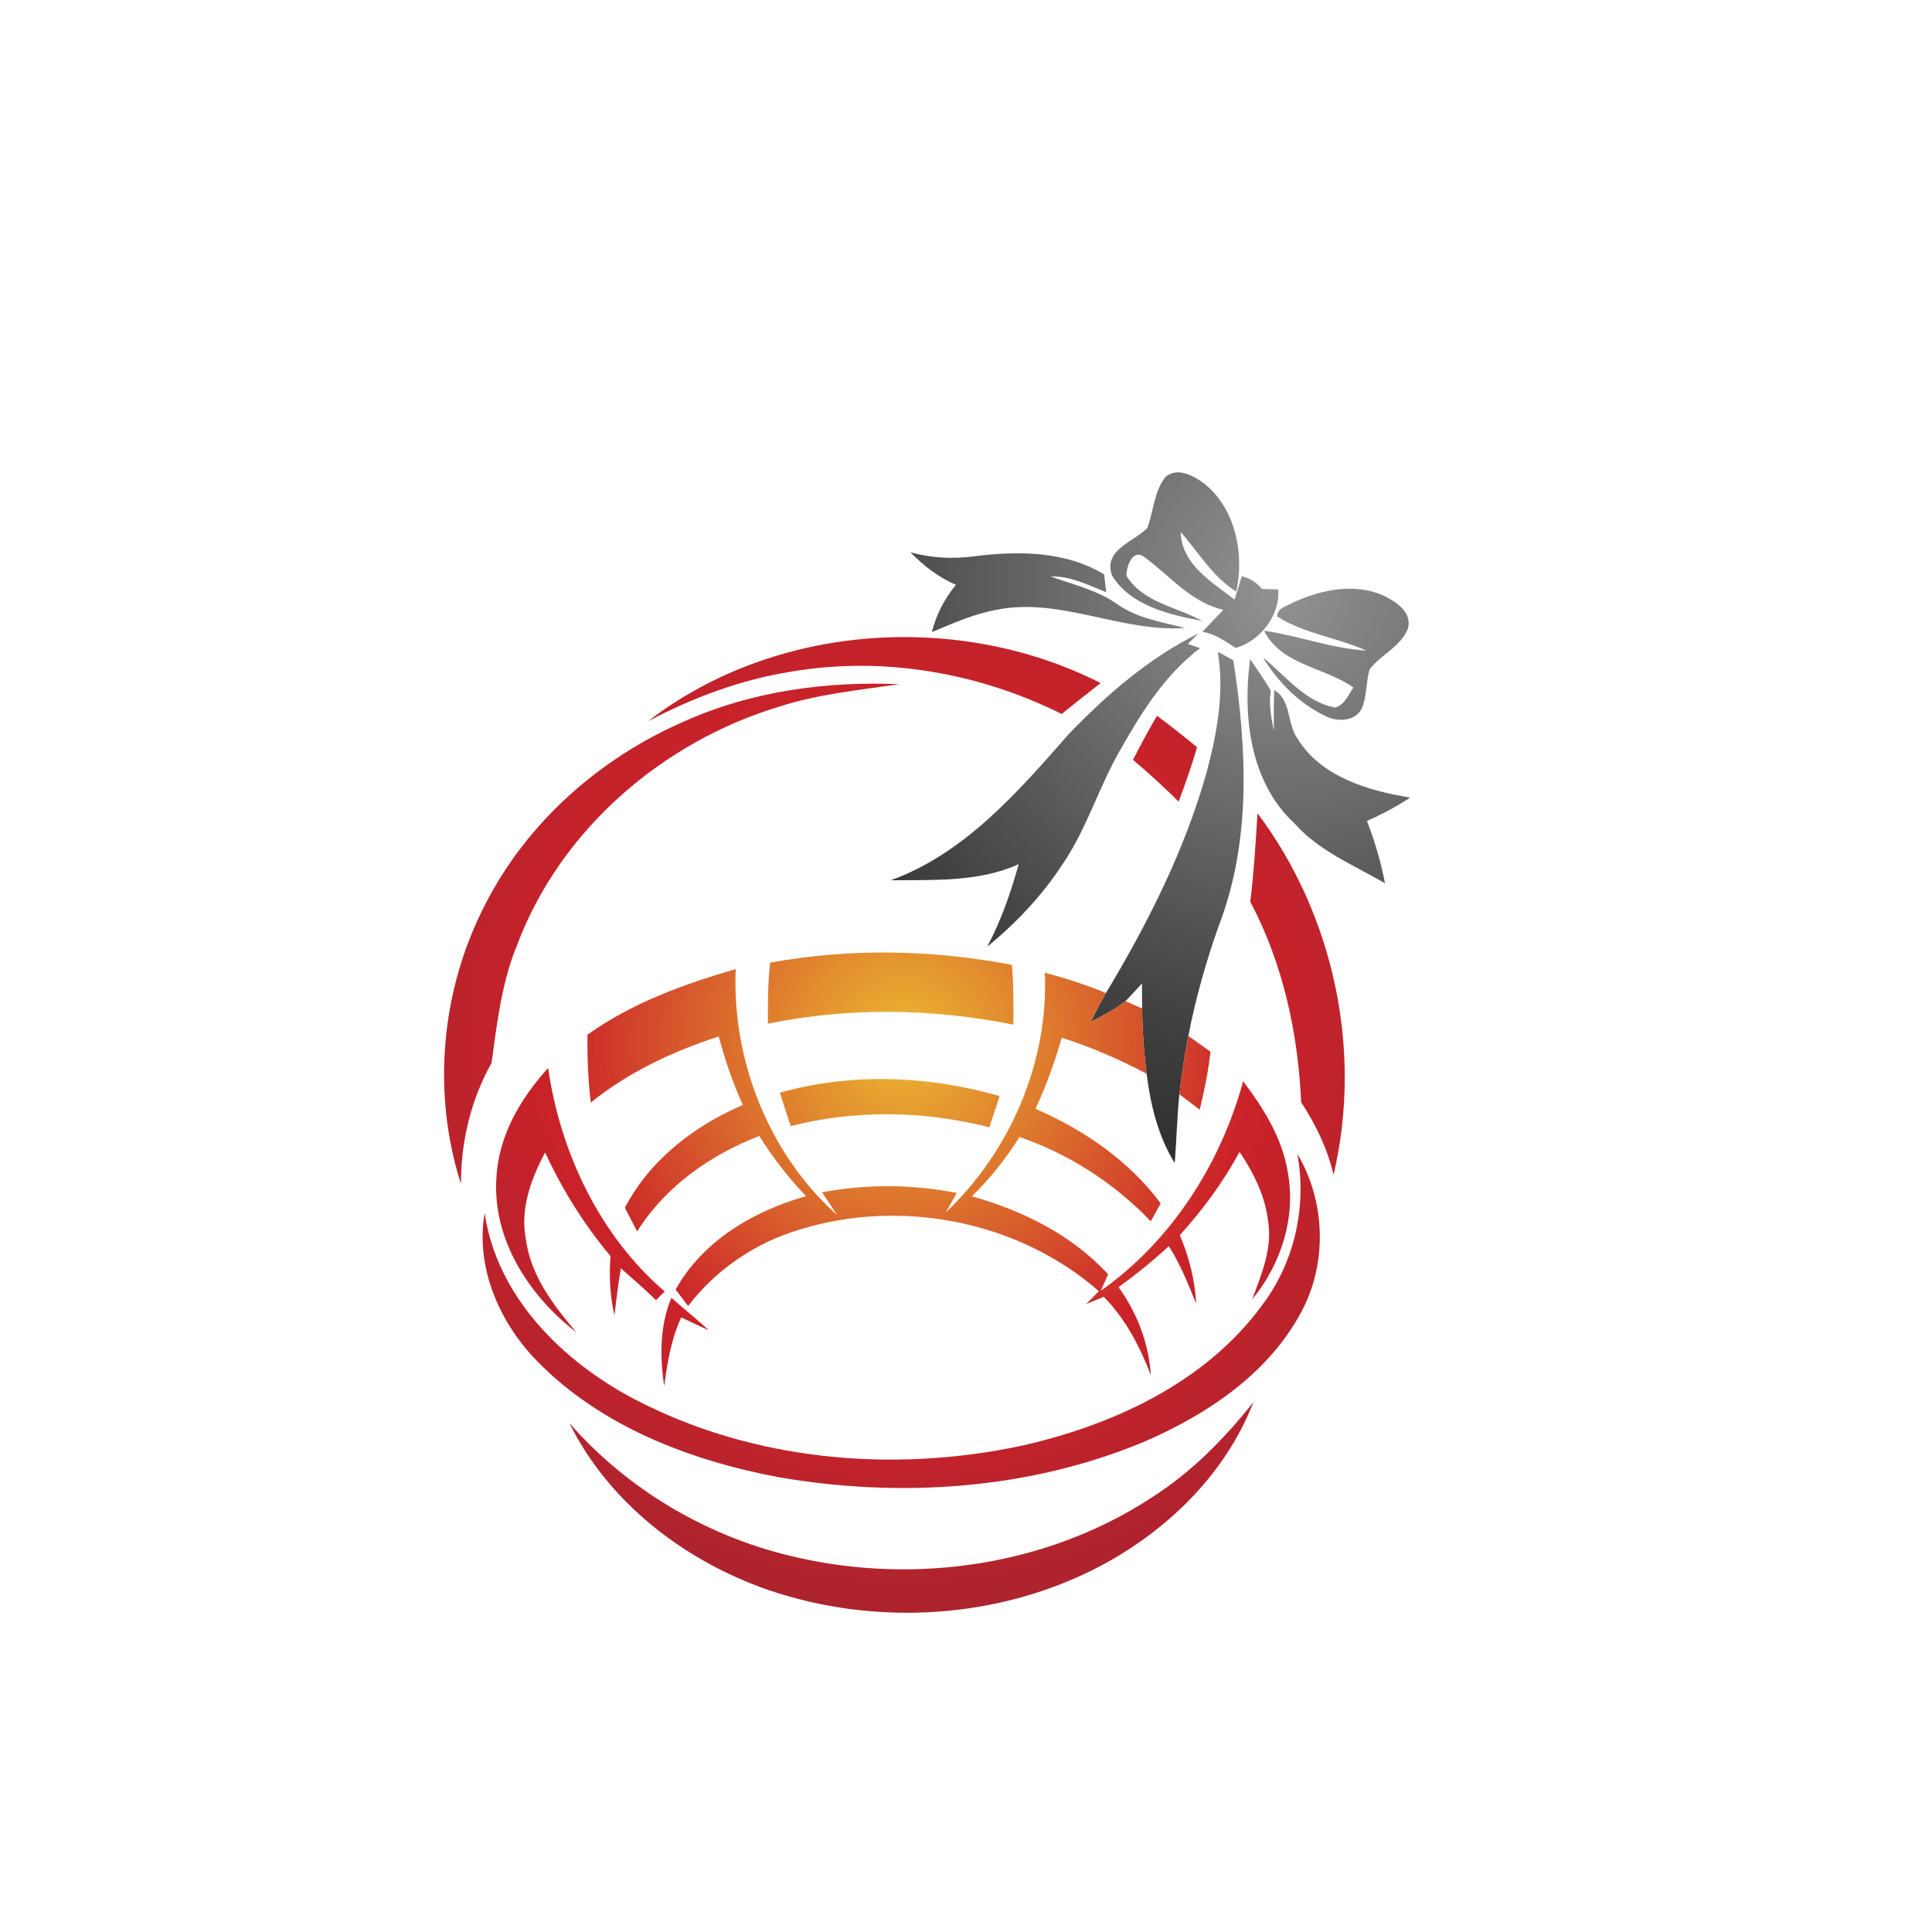 <?xml version="1.0" encoding="iso-8859-1"?>
<!-- Generator: Adobe Illustrator 13.0.0, SVG Export Plug-In . SVG Version: 6.00 Build 14948)  -->
<!DOCTYPE svg PUBLIC "-//W3C//DTD SVG 1.1//EN" "http://www.w3.org/Graphics/SVG/1.1/DTD/svg11.dtd">
<svg version="1.1" id="Layer_1" xmlns="http://www.w3.org/2000/svg" xmlns:xlink="http://www.w3.org/1999/xlink" x="0px" y="0px"
	 width="100px" height="100px" viewBox="0 0 100 100" enable-background="new 0 0 100 100" xml:space="preserve">
<g>
	<g>
		<radialGradient id="SVGID_1_" cx="66.337" cy="30.409" r="33.619" gradientUnits="userSpaceOnUse">
			<stop  offset="0" style="stop-color:#919395"/>
			<stop  offset="0.673" style="stop-color:#424243"/>
			<stop  offset="1" style="stop-color:#272525"/>
		</radialGradient>
		<path fill="url(#SVGID_1_)" d="M60.337,24.671c0.63-0.493,1.406-0.063,1.958,0.332c1.652,1.284,2.126,3.657,1.694,5.62
			c-1.224-0.762-1.951-2.031-2.874-3.086c0.039,1.68,1.611,2.583,2.783,3.496c0.13-0.4,0.249-0.801,0.376-1.201
			c0.413,0.093,0.767,0.312,1.04,0.649c0.21,0.01,0.638,0.024,0.848,0.029c0.104,1.338-0.945,2.686-2.21,3.027
			c-0.537-0.352-1.064-0.728-1.714-0.835c0.359-0.381,0.718-0.762,1.084-1.138c-1.655-0.371-2.739-1.733-4.035-2.69
			c-0.638-0.547-0.989,0.42-0.981,0.928c0.842,1.392,2.614,1.602,3.933,2.344c-1.691-0.327-3.716-0.786-4.675-2.349
			c-0.488-1.333,1.11-1.743,1.821-2.466C59.714,26.453,59.727,25.428,60.337,24.671z"/>
		<radialGradient id="SVGID_2_" cx="66.336" cy="30.406" r="33.614" gradientUnits="userSpaceOnUse">
			<stop  offset="0" style="stop-color:#919395"/>
			<stop  offset="0.673" style="stop-color:#424243"/>
			<stop  offset="1" style="stop-color:#272525"/>
		</radialGradient>
		<path fill="url(#SVGID_2_)" d="M47.124,28.587c1.081,0.298,2.204,0.356,3.312,0.205c2.246-0.283,4.725-0.278,6.714,0.942
			c0.022,0.229,0.078,0.684,0.105,0.918c-0.923-0.371-1.851-0.845-2.874-0.815c1.182,0.43,2.444,0.713,3.484,1.46
			c1.03,0.713,2.285,0.903,3.472,1.206c-3.301,0.239-6.468-1.611-9.766-0.938c-1.167,0.215-2.251,0.698-3.338,1.152
			c0.223-0.903,0.654-1.733,1.25-2.451C48.576,29.896,47.808,29.28,47.124,28.587z"/>
		<radialGradient id="SVGID_3_" cx="66.337" cy="30.409" r="33.622" gradientUnits="userSpaceOnUse">
			<stop  offset="0" style="stop-color:#919395"/>
			<stop  offset="0.673" style="stop-color:#424243"/>
			<stop  offset="1" style="stop-color:#272525"/>
		</radialGradient>
		<path fill="url(#SVGID_3_)" d="M67.002,31.15c1.447-0.649,3.21-1.001,4.699-0.278c0.618,0.312,1.399,0.854,1.172,1.66
			c-0.366,0.938-1.392,1.348-1.982,2.109c-0.195,0.664-0.129,1.387-0.407,2.031c-0.35,0.684-1.274,0.708-1.885,0.386
			c-1.355-0.645-2.454-1.758-3.232-3.032c1.177,0.952,2.173,2.305,3.745,2.598c0.493-0.151,0.676-0.649,0.938-1.04
			c-1.487-1.055-3.738-1.157-4.624-2.939c1.782,0.259,3.486,0.918,5.295,1.03c-1.506-0.674-3.213-0.874-4.619-1.768
			C66.113,31.434,66.677,31.355,67.002,31.15z"/>
		<radialGradient id="SVGID_4_" cx="66.34" cy="30.409" r="33.617" gradientUnits="userSpaceOnUse">
			<stop  offset="0" style="stop-color:#919395"/>
			<stop  offset="0.673" style="stop-color:#424243"/>
			<stop  offset="1" style="stop-color:#272525"/>
		</radialGradient>
		<path fill="url(#SVGID_4_)" d="M55.31,38.006c1.966-2.046,4.16-3.95,6.717-5.215c-0.137,0.137-0.413,0.405-0.547,0.537
			c0.158,0.059,0.474,0.166,0.635,0.22c-1.802,1.362-3.03,3.315-4.126,5.259c-1.104,1.909-1.729,4.062-2.972,5.898
			c-1.064,1.631-2.409,3.066-3.918,4.292c0.72-1.348,1.216-2.793,1.628-4.268c-2.075,0.942-4.404,0.806-6.623,0.835
			C49.937,44.173,52.692,40.984,55.31,38.006z"/>
		<radialGradient id="SVGID_5_" cx="66.339" cy="30.407" r="33.617" gradientUnits="userSpaceOnUse">
			<stop  offset="0" style="stop-color:#919395"/>
			<stop  offset="0.673" style="stop-color:#424243"/>
			<stop  offset="1" style="stop-color:#272525"/>
		</radialGradient>
		<path fill="url(#SVGID_5_)" d="M63.034,33.738c0.267,0.146,0.532,0.288,0.801,0.435c0.706,4.541,0.936,9.346-0.739,13.711
			c-0.667,1.87-1.211,3.784-1.587,5.737c-0.195,1.001-0.35,2.002-0.464,3.018c-0.122,1.177-0.145,2.378-0.242,3.555
			c-0.866-1.387-1.25-3.013-1.457-4.619c-0.135-1.123-0.218-2.246-0.229-3.379c-0.008-0.43-0.008-0.864-0.005-1.294
			c-0.283,0.308-0.566,0.615-0.854,0.918c-0.557,0.43-1.182,0.757-1.805,1.074c0.252-0.508,0.516-1.011,0.794-1.499
			c2.165-3.604,4.079-7.393,5.215-11.445C63,37.933,63.381,35.823,63.034,33.738z"/>
		<radialGradient id="SVGID_6_" cx="66.338" cy="30.412" r="33.613" gradientUnits="userSpaceOnUse">
			<stop  offset="0" style="stop-color:#919395"/>
			<stop  offset="0.673" style="stop-color:#424243"/>
			<stop  offset="1" style="stop-color:#272525"/>
		</radialGradient>
		<path fill="url(#SVGID_6_)" d="M64.704,34.119c0.374,0.527,0.737,1.069,1.072,1.626c-0.11,0.693,0.02,1.387,0.156,2.07
			c0.005-0.703-0.008-1.401,0.021-2.095c0.898,0.527,0.649,1.709,1.189,2.485c1.221,2.007,3.662,2.72,5.847,3.076
			c-0.71,0.469-1.46,0.869-2.236,1.211c0.41,1.05,0.721,2.124,0.936,3.228c-1.614-0.942-3.398-1.655-4.673-3.086
			C64.699,40.496,64.313,37.088,64.704,34.119z"/>
	</g>
	<g>
		<radialGradient id="SVGID_7_" cx="46.796" cy="54.017" r="50.103" gradientUnits="userSpaceOnUse">
			<stop  offset="0" style="stop-color:#ECBA31"/>
			<stop  offset="0.358" style="stop-color:#CB2229"/>
			<stop  offset="0.661" style="stop-color:#A22430"/>
			<stop  offset="1" style="stop-color:#540000"/>
		</radialGradient>
		<path fill="url(#SVGID_7_)" d="M33.542,37.332c6.561-5.063,16.084-5.703,23.426-1.978c-0.669,0.532-1.348,1.055-2.015,1.602
			c-4.302-2.144-9.265-3.008-14.019-2.188C38.342,35.179,35.859,36.111,33.542,37.332z"/>
		<radialGradient id="SVGID_8_" cx="46.797" cy="54.031" r="50.126" gradientUnits="userSpaceOnUse">
			<stop  offset="0" style="stop-color:#ECBA31"/>
			<stop  offset="0.358" style="stop-color:#CB2229"/>
			<stop  offset="0.661" style="stop-color:#A22430"/>
			<stop  offset="1" style="stop-color:#540000"/>
		</radialGradient>
		<path fill="url(#SVGID_8_)" d="M35.435,37.332c3.474-1.562,7.329-2.075,11.11-1.919c-2.08,0.308-4.189,0.508-6.196,1.157
			c-6.04,1.821-11.32,6.353-13.571,12.31c-0.811,1.953-1.053,4.058-1.333,6.133c-1.072,1.914-1.592,4.077-1.585,6.27
			c-1.511-4.712-1.04-10.005,1.221-14.404C27.246,42.586,31.047,39.227,35.435,37.332z"/>
		<radialGradient id="SVGID_9_" cx="46.8" cy="54.027" r="50.119" gradientUnits="userSpaceOnUse">
			<stop  offset="0" style="stop-color:#ECBA31"/>
			<stop  offset="0.358" style="stop-color:#CB2229"/>
			<stop  offset="0.661" style="stop-color:#A22430"/>
			<stop  offset="1" style="stop-color:#540000"/>
		</radialGradient>
		<path fill="url(#SVGID_9_)" d="M58.643,39.329c0.396-0.771,0.803-1.533,1.242-2.28c0.708,0.522,1.396,1.069,2.075,1.626
			c-0.278,0.957-0.603,1.89-0.954,2.817C60.249,40.735,59.458,40.018,58.643,39.329z"/>
		<radialGradient id="SVGID_10_" cx="46.798" cy="54.033" r="50.126" gradientUnits="userSpaceOnUse">
			<stop  offset="0" style="stop-color:#ECBA31"/>
			<stop  offset="0.358" style="stop-color:#CB2229"/>
			<stop  offset="0.661" style="stop-color:#A22430"/>
			<stop  offset="1" style="stop-color:#540000"/>
		</radialGradient>
		<path fill="url(#SVGID_10_)" d="M64.714,46.673c0.186-1.519,0.281-3.052,0.374-4.58c3.955,5.273,5.449,12.295,3.936,18.716
			c-0.317-1.357-0.921-2.603-1.678-3.76C67.189,53.455,66.403,49.866,64.714,46.673z"/>
		<radialGradient id="SVGID_11_" cx="46.797" cy="54.031" r="50.123" gradientUnits="userSpaceOnUse">
			<stop  offset="0" style="stop-color:#ECBA31"/>
			<stop  offset="0.358" style="stop-color:#CB2229"/>
			<stop  offset="0.661" style="stop-color:#A22430"/>
			<stop  offset="1" style="stop-color:#540000"/>
		</radialGradient>
		<path fill="url(#SVGID_11_)" d="M39.86,49.827c4.134-0.757,8.396-0.679,12.52,0.117c0.081,1.025,0.083,2.061,0.073,3.091
			c-4.18-0.84-8.522-0.908-12.705-0.049C39.738,51.932,39.748,50.877,39.86,49.827z"/>
		<radialGradient id="SVGID_12_" cx="46.797" cy="54.036" r="50.129" gradientUnits="userSpaceOnUse">
			<stop  offset="0" style="stop-color:#ECBA31"/>
			<stop  offset="0.358" style="stop-color:#CB2229"/>
			<stop  offset="0.661" style="stop-color:#A22430"/>
			<stop  offset="1" style="stop-color:#540000"/>
		</radialGradient>
		<path fill="url(#SVGID_12_)" d="M30.407,53.558c2.3-1.646,4.983-2.617,7.674-3.398c-0.203,4.702,1.706,9.565,5.236,12.72
			c-0.254-0.396-0.513-0.786-0.767-1.167c2.305-0.43,4.671-0.42,6.973,0.034c-0.195,0.337-0.383,0.674-0.576,1.016
			c3.345-3.174,5.337-7.793,5.132-12.417c1.074,0.288,2.137,0.63,3.167,1.05c-0.278,0.488-0.542,0.991-0.794,1.499
			c0.623-0.317,1.248-0.645,1.805-1.074c0.212,0.093,0.642,0.283,0.859,0.376c0.012,1.133,0.095,2.256,0.229,3.379
			c-1.406-0.747-2.874-1.382-4.393-1.865c-0.354,1.26-0.803,2.495-1.357,3.682c2.503,1.084,4.837,2.681,6.482,4.893
			c-0.171,0.308-0.342,0.62-0.513,0.928c-1.88-1.968-4.222-3.477-6.797-4.365c-0.696,1.118-1.517,2.153-2.466,3.071
			c2.632,0.737,5.186,2.002,7.053,4.038c-0.095,0.215-0.28,0.645-0.376,0.854c3.657-2.588,6.194-6.553,7.366-10.845
			c1.06,1.401,2.031,2.944,2.312,4.712c0.43,2.329-0.347,4.766-1.841,6.572c0.483-1.309,1.067-2.671,0.813-4.097
			c-0.154-1.294-0.76-2.466-1.468-3.535c-0.847,1.562-1.901,2.998-3.093,4.312c0.479,1.128,0.781,2.319,0.845,3.545
			c-0.413-1.021-0.818-2.046-1.414-2.974c-0.825,0.757-1.691,1.465-2.603,2.119c0.955,1.328,1.565,2.9,1.67,4.546
			c-0.578-1.479-1.304-2.905-2.434-4.043c-0.308,0.127-0.608,0.254-0.913,0.376c0.166-0.171,0.493-0.503,0.659-0.669
			c-4.15-3.633-10.225-4.814-15.472-3.193c-2.285,0.674-4.341,2.061-5.788,3.96c-0.161-0.215-0.486-0.64-0.647-0.85
			c1.406-2.524,4.038-4.072,6.753-4.834c-0.913-0.952-1.721-2.002-2.424-3.115c-2.537,0.981-4.861,2.612-6.321,4.941
			c-0.212-0.41-0.422-0.82-0.635-1.226c1.289-2.471,3.587-4.243,6.108-5.322c-0.52-1.143-0.923-2.329-1.25-3.545
			c-2.373,0.767-4.67,1.851-6.623,3.418C30.441,55.896,30.393,54.729,30.407,53.558z"/>
		<radialGradient id="SVGID_13_" cx="46.784" cy="54.03" r="50.174" gradientUnits="userSpaceOnUse">
			<stop  offset="0" style="stop-color:#ECBA31"/>
			<stop  offset="0.358" style="stop-color:#CB2229"/>
			<stop  offset="0.661" style="stop-color:#A22430"/>
			<stop  offset="1" style="stop-color:#540000"/>
		</radialGradient>
		<path fill="url(#SVGID_13_)" d="M61.509,53.621c0.381,0.273,0.759,0.542,1.147,0.815c-0.115,1.011-0.317,2.012-0.56,3.003
			c-0.349-0.269-0.7-0.532-1.052-0.801C61.159,55.623,61.313,54.622,61.509,53.621z"/>
		<radialGradient id="SVGID_14_" cx="46.798" cy="54.035" r="50.127" gradientUnits="userSpaceOnUse">
			<stop  offset="0" style="stop-color:#ECBA31"/>
			<stop  offset="0.358" style="stop-color:#CB2229"/>
			<stop  offset="0.661" style="stop-color:#A22430"/>
			<stop  offset="1" style="stop-color:#540000"/>
		</radialGradient>
		<path fill="url(#SVGID_14_)" d="M25.693,60.984c0.1-2.178,1.245-4.131,2.678-5.703c0.633,4.37,2.656,8.657,6.033,11.567
			c-0.154,0.146-0.303,0.293-0.452,0.444c-0.588-0.571-1.201-1.108-1.818-1.646c-0.132,0.811-0.237,1.616-0.327,2.437
			c-0.239-1.011-0.283-2.046-0.208-3.071c-1.369-1.626-2.492-3.438-3.384-5.361c-0.72,1.357-1.294,2.891-1.003,4.443
			c0.234,1.899,1.423,3.462,2.624,4.868C27.393,67.088,25.488,64.163,25.693,60.984z"/>
		<radialGradient id="SVGID_15_" cx="46.796" cy="54.03" r="50.152" gradientUnits="userSpaceOnUse">
			<stop  offset="0" style="stop-color:#ECBA31"/>
			<stop  offset="0.358" style="stop-color:#CB2229"/>
			<stop  offset="0.661" style="stop-color:#A22430"/>
			<stop  offset="1" style="stop-color:#540000"/>
		</radialGradient>
		<path fill="url(#SVGID_15_)" d="M40.368,56.556c3.701-1.04,7.69-0.884,11.372,0.176c-0.173,0.537-0.356,1.074-0.534,1.616
			c-3.359-0.854-6.914-0.923-10.281-0.063C40.737,57.708,40.549,57.132,40.368,56.556z"/>
		<radialGradient id="SVGID_16_" cx="46.798" cy="54.034" r="50.128" gradientUnits="userSpaceOnUse">
			<stop  offset="0" style="stop-color:#ECBA31"/>
			<stop  offset="0.358" style="stop-color:#CB2229"/>
			<stop  offset="0.661" style="stop-color:#A22430"/>
			<stop  offset="1" style="stop-color:#540000"/>
		</radialGradient>
		<path fill="url(#SVGID_16_)" d="M67.15,59.725c1.482,2.49,1.565,5.737,0.154,8.276c-1.733,3.169-4.896,5.254-8.135,6.646
			c-5.931,2.461-12.583,2.9-18.872,1.812c-4.561-0.859-9.165-2.612-12.469-5.981c-1.973-2.002-3.228-4.863-2.744-7.69
			c0.643,4.331,4.012,7.661,7.739,9.624c6.069,3.179,13.276,3.838,19.932,2.446c4.766-1.055,9.59-3.247,12.549-7.271
			C66.999,65.359,67.653,62.469,67.15,59.725z"/>
		<radialGradient id="SVGID_17_" cx="46.791" cy="54.024" r="50.149" gradientUnits="userSpaceOnUse">
			<stop  offset="0" style="stop-color:#ECBA31"/>
			<stop  offset="0.358" style="stop-color:#CB2229"/>
			<stop  offset="0.661" style="stop-color:#A22430"/>
			<stop  offset="1" style="stop-color:#540000"/>
		</radialGradient>
		<path fill="url(#SVGID_17_)" d="M34.377,71.751c-0.222-1.533-0.236-3.135,0.376-4.575c0.633,0.566,1.309,1.094,1.927,1.675
			c-0.477-0.21-0.947-0.439-1.419-0.664C34.741,69.31,34.541,70.53,34.377,71.751z"/>
		<radialGradient id="SVGID_18_" cx="46.796" cy="54.029" r="50.134" gradientUnits="userSpaceOnUse">
			<stop  offset="0" style="stop-color:#ECBA31"/>
			<stop  offset="0.358" style="stop-color:#CB2229"/>
			<stop  offset="0.661" style="stop-color:#A22430"/>
			<stop  offset="1" style="stop-color:#540000"/>
		</radialGradient>
		<path fill="url(#SVGID_18_)" d="M59.619,77.508c2.048-1.304,3.755-3.042,5.256-4.932c-1.428,3.687-4.411,6.606-7.858,8.447
			c-5.244,2.788-11.66,3.184-17.261,1.27c-4.321-1.499-8.24-4.502-10.291-8.643c3.064,3.511,7.28,5.967,11.831,6.973
			C47.492,82.02,54.277,81.009,59.619,77.508z"/>
	</g>
</g>
</svg>
